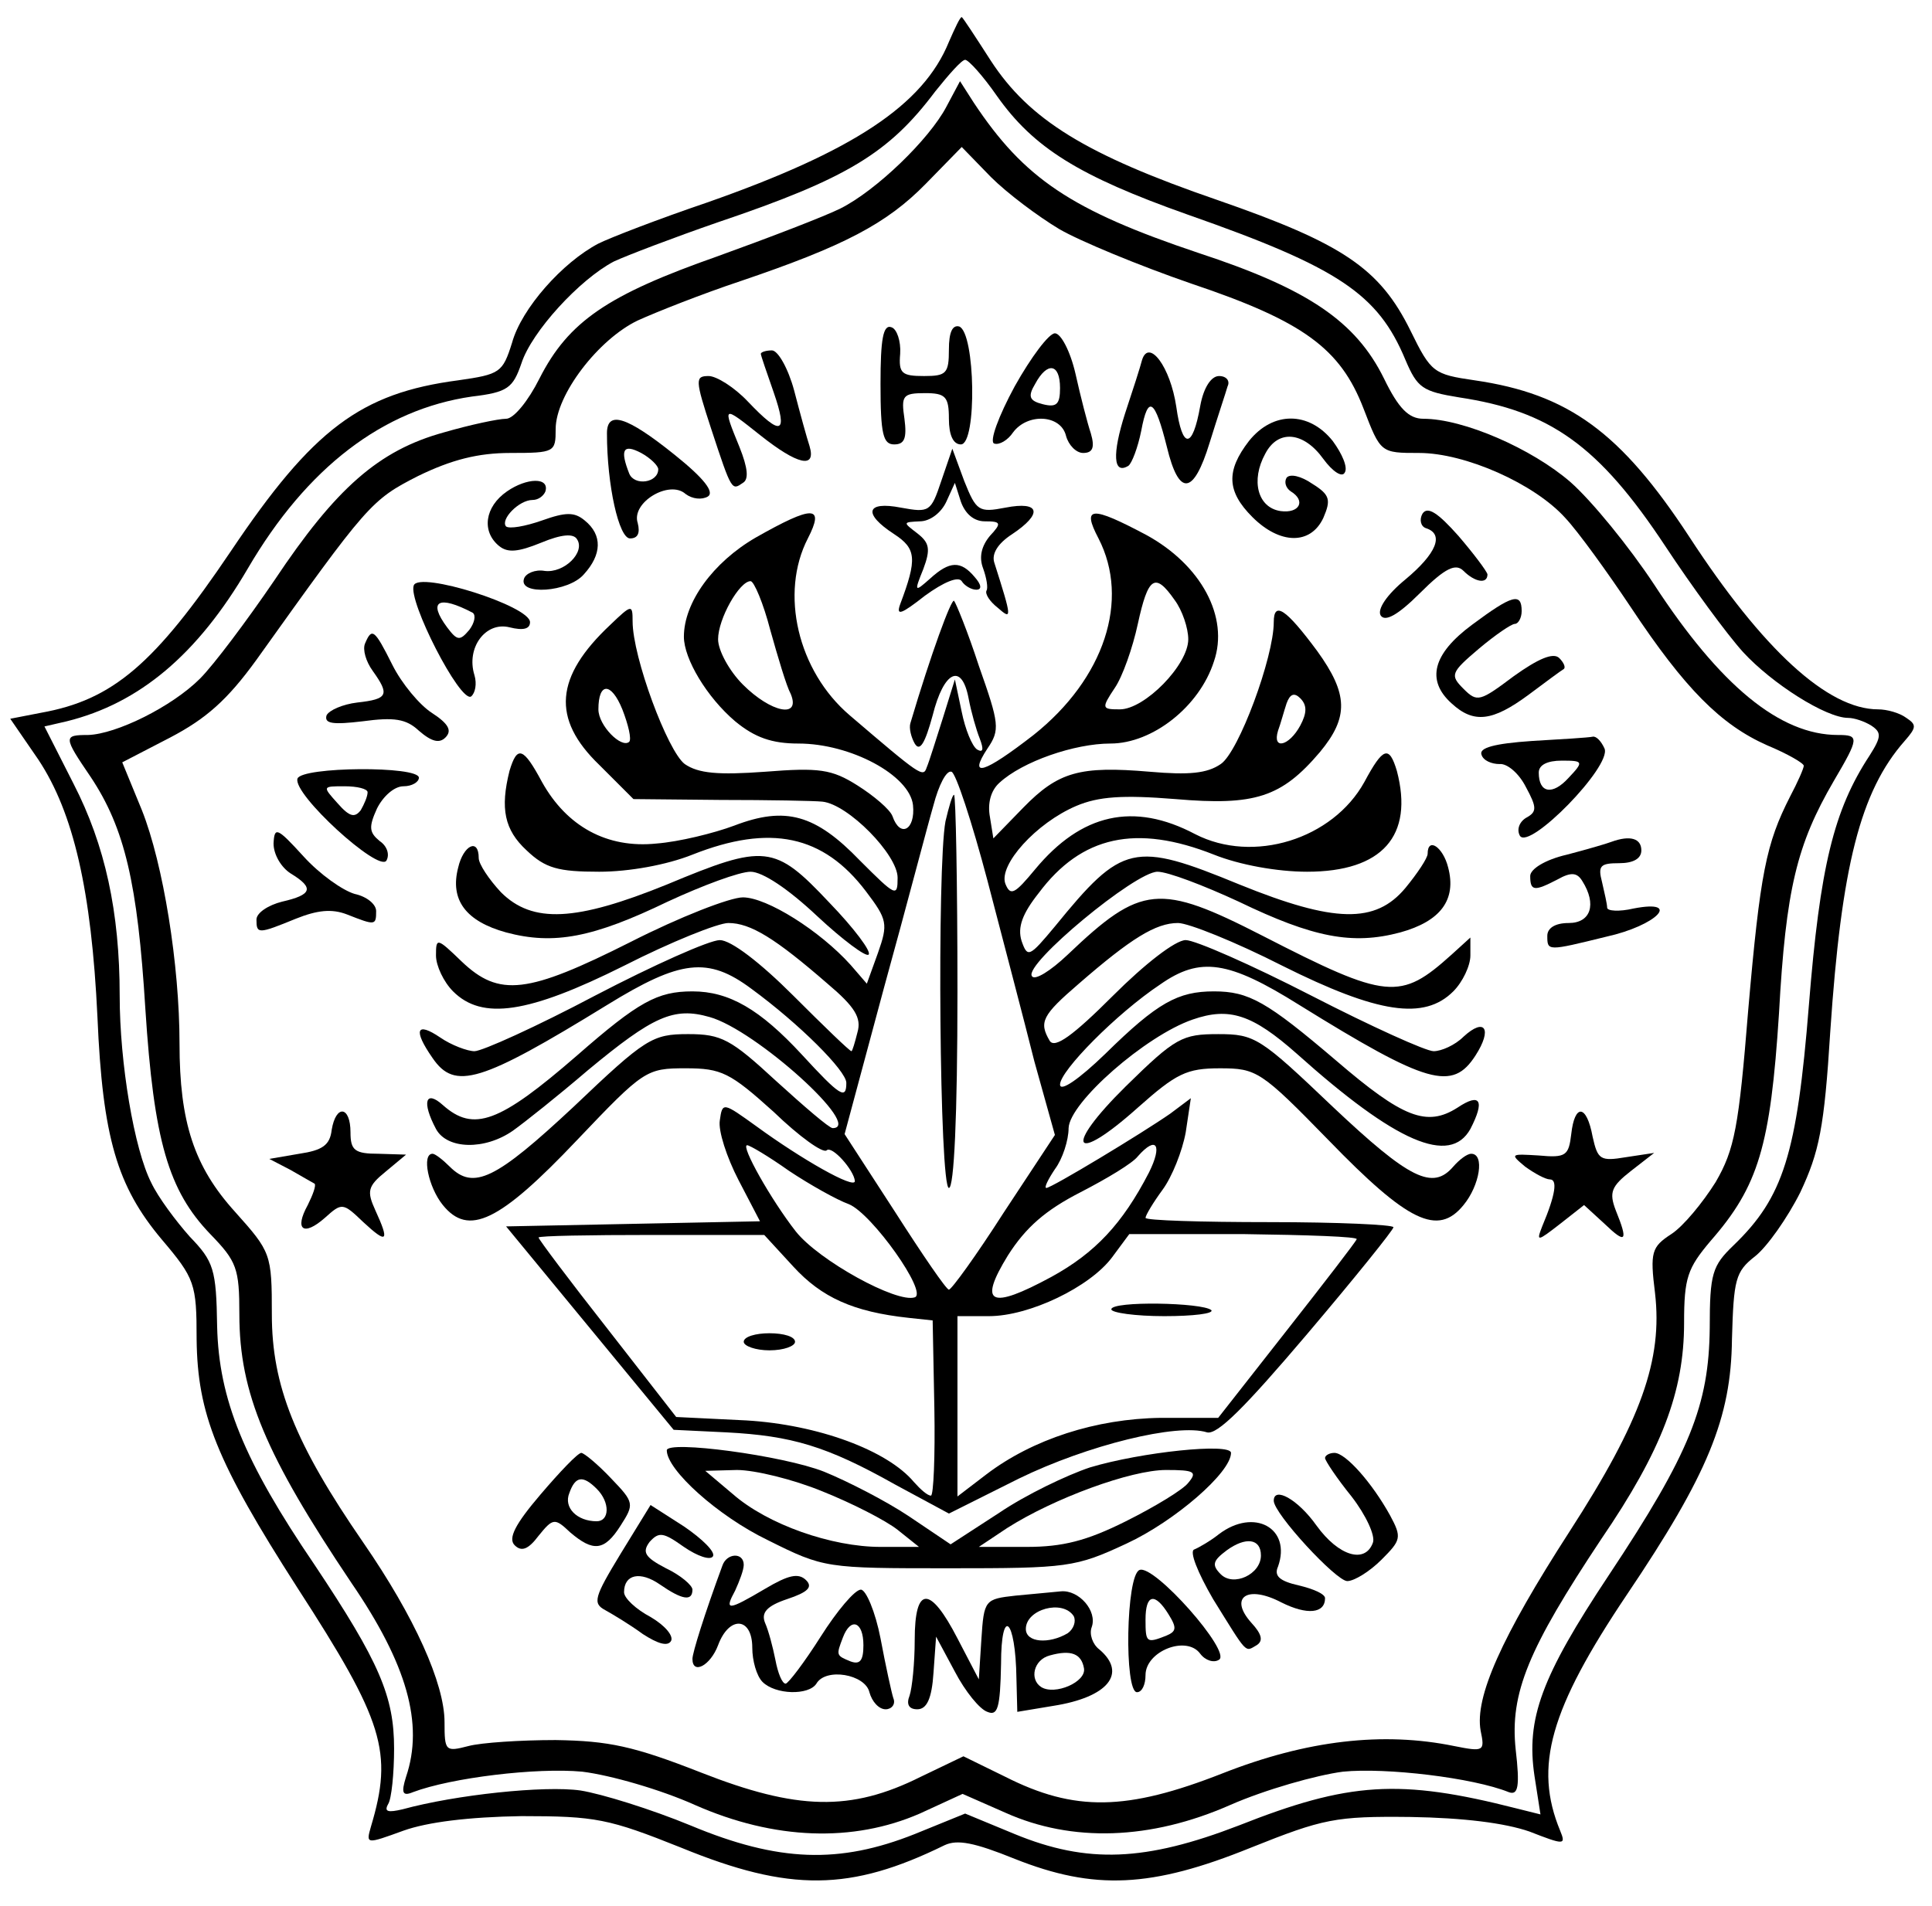 <?xml version="1.0" standalone="no"?>
<!DOCTYPE svg PUBLIC "-//W3C//DTD SVG 20010904//EN"
 "http://www.w3.org/TR/2001/REC-SVG-20010904/DTD/svg10.dtd">
<svg version="1.0" xmlns="http://www.w3.org/2000/svg"
 width="226pt" height="223pt" viewBox="0 0 226 223"
 preserveAspectRatio="xMidYMid meet">
<g transform="translate(0,223) scale(0.1,-0.1)"
fill="#000000" stroke="none">
<path d="M1110 2181 c-30 -74 -112 -128 -283 -188 -56 -19 -113 -41 -127 -48
-42 -22 -90 -76 -101 -116 -11 -35 -14 -37 -63 -44 -114 -15 -170 -57 -266
-200 -89 -132 -138 -174 -222 -189 l-36 -7 33 -48 c41 -62 62 -153 69 -301 6
-141 23 -198 75 -260 39 -46 41 -52 41 -117 1 -87 23 -143 118 -291 101 -156
112 -192 86 -279 -6 -21 -6 -21 38 -5 28 10 76 16 138 17 87 0 102 -3 187 -37
127 -52 198 -51 308 3 15 7 35 3 82 -16 93 -37 160 -34 276 13 85 34 99 37
187 36 62 -1 110 -7 139 -17 41 -16 43 -16 36 1 -31 75 -12 142 78 276 95 141
122 207 123 299 2 70 4 79 27 97 14 11 38 45 53 75 22 47 28 75 35 188 13 193
35 281 87 340 14 16 14 19 2 27 -8 6 -23 10 -33 10 -59 0 -135 70 -221 202
-80 122 -141 167 -251 183 -48 7 -51 9 -75 58 -36 73 -79 102 -226 153 -154
53 -220 94 -265 163 -18 28 -33 51 -34 51 -2 0 -8 -13 -15 -29z m56 -63 c43
-61 96 -94 223 -139 177 -62 223 -93 255 -170 14 -33 20 -37 63 -44 106 -16
163 -56 241 -174 31 -47 72 -103 91 -124 34 -37 97 -77 123 -77 7 0 19 -4 27
-9 12 -8 12 -13 -2 -35 -42 -64 -58 -130 -71 -292 -14 -175 -30 -225 -88 -281
-25 -24 -28 -33 -28 -97 -1 -90 -23 -146 -118 -289 -79 -119 -97 -168 -87
-235 l7 -45 -28 7 c-137 35 -196 31 -325 -20 -109 -42 -177 -45 -262 -10 l-58
24 -59 -24 c-88 -35 -159 -33 -262 10 -46 19 -104 37 -129 41 -42 6 -146 -5
-208 -22 -17 -4 -22 -3 -17 6 4 6 7 36 7 65 0 61 -17 101 -93 215 -83 122
-112 194 -114 279 -1 67 -4 76 -32 105 -16 18 -37 46 -45 63 -20 39 -37 140
-37 219 0 98 -17 176 -54 248 l-34 67 26 6 c85 21 153 78 212 179 69 118 158
186 262 201 42 5 48 10 58 39 12 37 68 98 108 119 15 7 70 28 122 46 151 51
200 81 254 153 16 20 31 37 35 37 4 0 21 -19 37 -42z"/>
<path d="M1107 2105 c-20 -38 -82 -98 -124 -119 -18 -9 -83 -34 -144 -56 -128
-45 -174 -76 -208 -143 -13 -26 -30 -47 -39 -47 -9 0 -42 -7 -73 -16 -76 -21
-126 -65 -198 -173 -32 -47 -71 -99 -87 -115 -33 -33 -98 -65 -131 -66 -29 0
-29 -2 3 -49 40 -60 55 -125 64 -271 10 -155 27 -213 76 -264 31 -32 34 -40
34 -94 0 -92 31 -165 131 -314 65 -95 85 -165 64 -227 -6 -19 -4 -23 8 -18 45
17 145 29 198 24 33 -4 92 -21 132 -39 93 -41 185 -44 263 -10 l50 23 50 -22
c78 -35 170 -32 263 9 41 18 101 35 132 39 50 5 152 -7 194 -24 11 -4 13 7 8
50 -7 66 15 118 100 246 71 104 97 173 97 253 0 53 4 64 31 96 56 64 70 111
80 266 8 146 21 198 64 272 30 51 30 54 5 54 -68 0 -138 58 -215 176 -29 44
-73 98 -98 120 -45 39 -125 74 -172 74 -17 0 -29 12 -46 47 -33 67 -89 105
-217 147 -149 50 -204 87 -263 176 l-16 25 -16 -30z m132 -143 c24 -14 94 -43
155 -64 131 -44 174 -76 201 -146 20 -52 20 -52 65 -52 54 0 135 -36 171 -76
15 -16 49 -63 77 -105 63 -95 105 -137 159 -161 24 -10 43 -21 43 -24 0 -3 -7
-19 -16 -36 -28 -55 -35 -89 -49 -250 -11 -137 -16 -163 -38 -201 -15 -24 -38
-52 -52 -61 -23 -15 -25 -21 -19 -69 9 -78 -16 -149 -100 -279 -80 -124 -111
-194 -104 -233 5 -24 4 -25 -31 -18 -83 17 -172 7 -271 -32 -112 -44 -173 -45
-254 -4 l-49 24 -50 -24 c-82 -41 -145 -39 -257 5 -79 31 -108 37 -170 38 -41
0 -87 -3 -102 -7 -27 -7 -28 -6 -28 28 0 45 -35 123 -95 210 -80 116 -107 184
-107 267 0 71 -1 73 -43 120 -48 53 -65 105 -65 197 0 92 -19 210 -44 273
l-23 56 56 29 c42 22 67 44 101 91 130 182 134 187 189 215 39 19 70 27 108
27 52 0 53 1 53 28 0 40 50 105 96 127 22 10 75 31 120 46 121 41 171 67 217
114 l42 43 34 -35 c19 -19 55 -46 80 -61z"/>
<path d="M1030 1781 c0 -59 3 -71 16 -71 12 0 15 7 12 30 -4 27 -2 30 24 30
24 0 28 -4 28 -30 0 -19 5 -30 14 -30 19 0 17 131 -2 138 -8 2 -12 -7 -12 -27
0 -28 -3 -31 -29 -31 -26 0 -30 3 -28 26 1 15 -4 29 -10 31 -10 4 -13 -14 -13
-66z"/>
<path d="M1187 1778 c-19 -35 -30 -65 -24 -67 6 -2 16 4 22 13 17 23 56 21 62
-4 3 -11 12 -20 20 -20 11 0 14 6 9 23 -4 12 -12 43 -18 70 -6 26 -17 47 -24
47 -7 0 -28 -28 -47 -62z m53 -2 c0 -19 -4 -23 -20 -19 -16 4 -18 9 -9 24 14
26 29 24 29 -5z"/>
<path d="M890 1816 c0 -2 7 -22 15 -45 17 -49 9 -52 -30 -11 -16 17 -37 30
-46 30 -16 0 -16 -4 3 -62 24 -73 24 -72 37 -63 7 4 6 17 -4 42 -20 49 -20 49
24 14 44 -35 66 -40 58 -13 -3 9 -11 38 -18 65 -7 26 -19 47 -26 47 -7 0 -13
-2 -13 -4z"/>
<path d="M1336 1809 c-2 -8 -11 -36 -20 -63 -15 -47 -14 -72 4 -61 4 3 11 21
15 41 8 43 16 37 30 -19 14 -58 31 -57 50 5 9 29 19 59 21 66 3 6 -1 12 -10
12 -9 0 -18 -13 -22 -35 -9 -51 -21 -51 -28 -1 -7 47 -32 80 -40 55z"/>
<path d="M710 1723 c0 -61 14 -123 27 -123 9 0 12 6 9 18 -8 24 37 51 56 34 8
-6 19 -7 26 -3 8 5 -4 21 -39 49 -56 45 -79 52 -79 25z m60 -42 c0 -16 -28
-20 -34 -5 -11 28 -7 35 14 24 11 -6 20 -15 20 -19z"/>
<path d="M1461 1714 c-27 -35 -26 -59 4 -89 32 -32 68 -33 83 -1 9 21 8 27
-13 40 -13 9 -26 12 -30 7 -3 -5 -1 -12 5 -16 18 -11 10 -26 -12 -23 -27 4
-35 36 -18 67 15 29 45 26 68 -6 11 -15 22 -22 25 -16 4 6 -3 22 -14 37 -28
35 -70 35 -98 0z"/>
<path d="M1101 1667 c-12 -36 -14 -37 -47 -31 -41 8 -45 -7 -8 -31 26 -17 27
-29 7 -82 -5 -14 1 -12 29 10 22 16 39 23 43 17 3 -5 11 -10 17 -10 7 0 6 6
-2 15 -16 19 -29 19 -52 -2 -18 -16 -19 -16 -8 11 9 24 7 31 -7 42 -17 13 -17
13 3 14 12 0 25 10 31 23 l10 22 7 -22 c5 -14 15 -23 28 -23 19 0 20 -2 6 -17
-10 -12 -13 -25 -8 -38 4 -11 6 -23 4 -26 -2 -4 4 -13 13 -20 17 -15 17 -13
-4 53 -3 10 4 22 21 33 36 24 33 39 -8 31 -31 -6 -34 -4 -48 31 l-14 38 -13
-38z"/>
<path d="M593 1655 c-26 -18 -30 -47 -9 -64 10 -8 22 -7 49 4 24 10 38 11 42
4 10 -15 -15 -40 -38 -37 -11 2 -22 -3 -24 -9 -7 -20 52 -16 70 5 21 23 22 46
1 63 -12 10 -22 10 -50 0 -20 -7 -38 -10 -42 -7 -7 8 15 31 31 31 7 0 13 5 15
10 5 17 -22 16 -45 0z"/>
<path d="M1664 1629 c-4 -7 -2 -15 4 -17 22 -7 12 -30 -24 -60 -22 -18 -33
-35 -29 -42 5 -8 20 0 46 26 30 30 42 35 51 26 13 -13 28 -16 28 -4 -1 4 -16
24 -34 45 -24 27 -36 35 -42 26z"/>
<path d="M884 1601 c-50 -29 -84 -76 -84 -116 0 -26 27 -71 60 -99 23 -19 43
-26 74 -26 61 0 130 -37 134 -72 3 -29 -15 -39 -24 -13 -3 8 -22 24 -41 36
-30 19 -45 21 -108 16 -55 -4 -78 -2 -94 9 -20 15 -61 125 -61 167 0 20 -1 20
-26 -4 -65 -61 -69 -110 -13 -164 l40 -40 102 -1 c56 0 110 -1 119 -2 30 -3
88 -62 88 -89 0 -23 -2 -22 -44 20 -52 54 -87 64 -147 41 -24 -9 -65 -19 -91
-21 -58 -6 -105 20 -134 72 -22 41 -29 43 -38 13 -11 -44 -6 -69 20 -93 22
-21 37 -25 85 -25 35 0 79 8 109 20 91 36 153 23 203 -43 25 -33 26 -38 14
-72 l-13 -36 -19 22 c-36 40 -98 79 -126 79 -15 0 -74 -23 -131 -52 -121 -61
-154 -65 -198 -23 -29 28 -30 28 -30 7 0 -12 9 -31 20 -42 34 -34 88 -26 200
30 55 28 110 50 122 50 26 0 55 -18 116 -71 32 -27 40 -40 35 -57 -3 -12 -6
-22 -7 -22 -2 0 -32 29 -68 65 -39 39 -73 65 -86 65 -12 0 -77 -29 -146 -65
-68 -36 -132 -65 -141 -65 -8 0 -27 7 -40 16 -28 19 -32 9 -9 -24 26 -38 56
-29 204 62 86 53 118 57 169 19 56 -41 111 -96 111 -110 0 -20 -7 -16 -52 33
-49 53 -85 74 -128 74 -41 0 -63 -12 -135 -75 -91 -79 -121 -90 -157 -58 -20
18 -25 4 -8 -28 13 -24 57 -25 90 -2 14 10 53 41 88 71 76 63 100 74 142 62
54 -15 181 -130 144 -130 -4 0 -33 25 -66 55 -53 49 -64 55 -103 55 -42 0 -50
-5 -134 -85 -91 -85 -117 -98 -145 -70 -8 8 -17 15 -20 15 -13 0 -5 -39 12
-60 30 -37 66 -20 157 76 78 82 81 84 127 84 42 0 52 -5 103 -51 30 -29 58
-49 62 -45 6 6 32 -23 33 -36 0 -10 -63 26 -115 64 -39 28 -40 29 -43 7 -2
-12 8 -43 22 -70 l25 -48 -148 -3 -149 -3 98 -119 98 -119 62 -3 c76 -4 117
-16 197 -61 l63 -34 82 41 c80 39 185 65 220 54 12 -3 44 29 117 115 56 66
101 122 101 125 0 3 -65 6 -145 6 -80 0 -145 2 -145 5 0 3 9 18 20 33 11 15
23 45 27 67 l6 40 -24 -18 c-33 -23 -139 -87 -145 -87 -3 0 2 10 10 22 9 12
16 34 16 48 1 30 90 108 145 127 43 15 70 6 122 -40 116 -104 179 -131 203
-88 17 33 12 43 -15 25 -36 -23 -64 -12 -142 55 -81 69 -102 81 -143 81 -42 0
-66 -13 -127 -73 -31 -30 -53 -45 -53 -36 0 16 66 83 117 117 47 33 80 28 163
-24 150 -93 179 -101 206 -59 20 31 11 45 -14 22 -10 -10 -26 -17 -35 -17 -9
0 -73 29 -143 65 -70 36 -136 65 -147 65 -12 0 -48 -28 -85 -65 -47 -47 -68
-62 -74 -53 -13 22 -9 30 34 67 61 53 90 71 116 71 12 0 67 -22 122 -50 112
-56 166 -64 200 -30 11 11 20 30 20 42 l0 21 -22 -20 c-60 -54 -75 -53 -221
22 -121 62 -142 60 -228 -22 -20 -19 -39 -31 -42 -25 -9 14 121 122 147 122
12 0 54 -16 95 -35 87 -42 133 -51 189 -36 47 13 66 38 56 76 -6 24 -24 36
-24 16 0 -5 -12 -23 -26 -40 -35 -42 -83 -41 -194 4 -124 51 -137 48 -216 -49
-30 -36 -32 -37 -39 -17 -5 16 1 32 20 56 50 67 114 81 205 45 30 -12 74 -20
109 -20 88 0 125 42 105 118 -9 30 -16 28 -38 -13 -37 -67 -130 -96 -198 -61
-72 38 -133 24 -187 -41 -24 -29 -29 -32 -35 -17 -8 22 36 71 83 91 26 11 54
13 116 8 93 -8 124 2 169 55 34 41 33 68 -3 118 -37 50 -51 59 -51 34 0 -41
-41 -152 -62 -166 -16 -11 -37 -13 -83 -9 -82 7 -107 0 -148 -42 l-35 -36 -4
25 c-3 16 1 31 11 40 27 25 88 46 130 46 49 0 104 43 121 96 18 52 -15 113
-79 148 -64 34 -76 34 -56 -4 37 -72 7 -164 -76 -230 -58 -45 -77 -51 -54 -16
15 22 14 29 -10 97 -13 40 -27 74 -29 76 -3 3 -27 -62 -51 -143 -2 -6 1 -17 5
-24 6 -10 12 0 21 33 13 52 34 62 42 20 3 -16 9 -37 13 -47 5 -13 4 -17 -3
-13 -6 4 -14 24 -18 44 l-8 38 -14 -45 c-8 -25 -16 -51 -19 -58 -4 -12 -7 -10
-90 61 -61 52 -82 143 -49 207 20 39 6 39 -61 1z m17 -108 c9 -32 19 -66 24
-75 12 -29 -23 -22 -56 11 -16 16 -29 40 -29 53 0 24 25 68 38 68 4 0 15 -26
23 -57z m473 35 c9 -12 16 -33 16 -46 0 -30 -51 -82 -80 -82 -21 0 -22 1 -6
25 9 13 21 47 27 75 12 55 20 61 43 28z m-638 -166 c-9 -8 -36 19 -36 38 0 32
15 32 28 0 7 -18 11 -35 8 -38z m785 19 c-13 -24 -33 -29 -26 -6 3 8 7 23 10
32 4 11 9 13 16 6 8 -8 8 -17 0 -32z m-366 -181 c18 -69 43 -164 55 -212 l24
-86 -60 -91 c-32 -50 -61 -90 -64 -90 -3 0 -31 41 -63 91 l-59 91 46 171 c26
94 51 190 58 214 6 23 15 41 21 39 5 -1 24 -59 42 -127z m-232 -340 c24 -16
56 -34 70 -39 27 -11 93 -104 77 -109 -21 -7 -112 43 -139 77 -29 37 -65 101
-57 101 3 0 25 -13 49 -30z m421 -2 c-31 -60 -63 -94 -114 -122 -72 -39 -86
-32 -51 25 21 33 44 53 85 74 31 16 61 34 67 42 22 25 29 13 13 -19z m-416
-110 c33 -36 70 -53 135 -60 l28 -3 2 -103 c1 -56 -1 -102 -4 -102 -4 0 -12 7
-20 16 -31 37 -112 67 -196 72 l-82 4 -81 104 c-44 56 -80 104 -80 106 0 2 60
3 132 3 l132 0 34 -37z m659 32 c-1 -3 -38 -51 -82 -107 l-80 -102 -67 0 c-76
-1 -150 -25 -204 -66 l-34 -26 0 105 0 106 37 0 c47 0 118 34 144 69 l20 27
134 0 c74 -1 134 -3 132 -6z"/>
<path d="M1106 1269 c-10 -53 -7 -429 4 -429 6 0 10 83 10 230 0 127 -2 230
-4 230 -2 0 -6 -14 -10 -31z"/>
<path d="M870 660 c0 -5 14 -10 30 -10 17 0 30 5 30 10 0 6 -13 10 -30 10 -16
0 -30 -4 -30 -10z"/>
<path d="M1300 698 c0 -4 28 -8 62 -8 34 0 58 3 55 7 -10 9 -117 11 -117 1z"/>
<path d="M484 1545 c-7 -18 54 -137 67 -130 5 4 7 15 4 25 -10 32 13 63 41 56
16 -4 24 -2 24 6 0 19 -130 60 -136 43z m69 -32 c4 -3 2 -12 -4 -20 -11 -13
-14 -13 -26 3 -23 31 -10 38 30 17z"/>
<path d="M1722 1499 c-46 -34 -54 -65 -24 -92 26 -24 48 -21 90 10 20 15 39
29 41 30 3 2 0 8 -5 13 -7 7 -25 -1 -53 -21 -40 -30 -43 -31 -59 -15 -16 16
-15 19 18 47 19 16 38 29 42 29 4 0 8 7 8 15 0 22 -11 19 -58 -16z"/>
<path d="M427 1477 c-3 -7 1 -21 9 -32 20 -28 18 -33 -18 -37 -17 -2 -33 -9
-36 -15 -3 -10 8 -11 42 -7 37 5 51 3 66 -11 15 -13 24 -15 31 -8 8 8 4 16
-16 29 -14 9 -35 34 -46 56 -21 42 -24 44 -32 25z"/>
<path d="M1792 1363 c-44 -3 -62 -8 -59 -16 2 -7 12 -11 21 -11 9 1 23 -11 31
-27 13 -24 13 -29 0 -36 -8 -5 -11 -14 -7 -21 11 -17 107 81 99 102 -4 9 -10
15 -14 14 -4 -1 -36 -3 -71 -5z m43 -43 c-19 -21 -35 -18 -35 6 0 9 10 14 27
14 25 0 26 -1 8 -20z"/>
<path d="M348 1319 c-6 -18 95 -110 104 -96 4 7 1 17 -8 23 -12 10 -13 16 -3
38 7 14 20 26 31 26 10 0 18 5 18 10 0 14 -137 13 -142 -1z m82 -16 c0 -5 -4
-14 -8 -21 -7 -9 -13 -8 -27 8 -18 20 -18 20 8 20 15 0 27 -3 27 -7z"/>
<path d="M320 1243 c0 -13 9 -28 20 -35 28 -17 25 -25 -10 -33 -16 -4 -30 -13
-30 -21 0 -17 2 -17 46 1 25 10 42 12 60 5 33 -13 34 -13 34 4 0 8 -11 17 -25
20 -14 4 -41 23 -60 44 -31 34 -34 35 -35 15z"/>
<path d="M1885 1245 c-5 -2 -29 -9 -52 -15 -26 -6 -43 -17 -43 -25 0 -18 5
-18 32 -4 16 9 23 8 29 -2 17 -27 10 -49 -16 -49 -16 0 -25 -6 -25 -15 0 -18
0 -18 69 -1 59 13 89 44 32 33 -17 -4 -31 -3 -31 1 0 4 -3 17 -6 30 -5 19 -2
22 20 22 16 0 26 5 26 15 0 14 -13 18 -35 10z"/>
<path d="M536 1215 c-10 -38 9 -63 56 -76 56 -15 102 -6 189 36 41 19 84 35
97 35 14 0 44 -20 78 -52 30 -28 57 -48 60 -45 4 3 -17 31 -46 61 -64 68 -75
69 -190 21 -106 -43 -157 -46 -194 -9 -14 15 -26 33 -26 40 0 24 -18 15 -24
-11z"/>
<path d="M1317 959 c-74 -73 -62 -93 14 -25 45 40 57 46 96 46 43 0 48 -3 127
-84 93 -96 128 -113 158 -76 19 23 25 60 9 60 -5 0 -14 -7 -21 -15 -24 -28
-51 -15 -141 70 -85 81 -91 85 -134 85 -42 0 -50 -4 -108 -61z"/>
<path d="M388 908 c-2 -18 -11 -24 -38 -28 l-35 -6 25 -13 c14 -8 26 -15 28
-16 2 -2 -2 -13 -8 -25 -16 -29 -5 -37 20 -15 20 18 21 18 45 -5 28 -26 31
-23 14 14 -10 22 -9 28 12 45 l24 20 -32 1 c-28 0 -33 4 -33 25 0 31 -17 33
-22 3z"/>
<path d="M1838 903 c-3 -25 -6 -28 -38 -25 -33 2 -34 2 -16 -13 11 -8 24 -15
29 -15 9 0 7 -17 -9 -55 -7 -18 -6 -18 21 3 l28 22 24 -22 c25 -24 28 -21 13
16 -8 21 -5 28 18 46 l27 21 -33 -5 c-30 -5 -33 -3 -39 24 -7 38 -21 39 -25 3z"/>
<path d="M780 533 c0 -23 60 -77 118 -105 66 -33 68 -33 212 -33 139 0 148 1
208 29 56 26 122 83 122 106 0 12 -105 1 -165 -17 -27 -9 -75 -32 -106 -53
l-57 -37 -49 33 c-27 18 -72 41 -99 52 -48 19 -184 37 -184 25z m182 -48 c35
-14 74 -34 88 -45 l25 -20 -45 0 c-57 0 -132 26 -173 62 l-32 27 37 1 c21 0
66 -11 100 -25z m428 10 c-6 -8 -39 -28 -73 -45 -46 -23 -74 -30 -116 -30
l-56 0 33 22 c55 35 145 68 186 68 33 0 37 -2 26 -15z"/>
<path d="M632 481 c-29 -34 -38 -51 -30 -59 8 -8 16 -5 28 11 17 21 19 21 37
4 27 -23 40 -22 59 8 16 25 16 27 -11 55 -16 17 -32 30 -35 30 -4 0 -25 -22
-48 -49z m66 7 c16 -16 15 -38 0 -38 -23 0 -39 16 -32 33 7 20 16 21 32 5z"/>
<path d="M1550 524 c0 -3 14 -24 31 -45 17 -22 28 -46 25 -54 -9 -25 -40 -16
-66 20 -22 31 -50 46 -50 29 0 -15 73 -94 86 -94 8 0 26 11 40 25 23 23 24 26
10 52 -21 38 -52 73 -65 73 -6 0 -11 -3 -11 -6z"/>
<path d="M726 412 c-31 -51 -33 -58 -18 -66 9 -5 29 -17 44 -28 17 -11 29 -15
33 -8 3 6 -7 18 -24 28 -17 9 -31 22 -31 29 0 21 19 25 42 9 26 -18 38 -20 38
-6 0 5 -14 17 -31 25 -25 13 -28 19 -19 31 11 12 16 11 40 -6 16 -11 31 -16
34 -11 3 5 -12 20 -34 35 l-39 25 -35 -57z"/>
<path d="M1426 435 c-10 -8 -24 -16 -29 -18 -6 -2 4 -27 22 -58 41 -66 37 -62
51 -54 8 5 6 13 -6 26 -27 30 -5 45 35 24 30 -15 51 -13 51 5 0 5 -14 11 -31
15 -22 5 -29 11 -24 22 16 45 -28 69 -69 38z m49 -25 c0 -22 -32 -37 -47 -22
-11 11 -9 16 7 28 22 16 40 14 40 -6z"/>
<path d="M845 398 c-21 -57 -35 -102 -35 -109 0 -19 21 -8 30 16 13 35 40 33
40 -3 0 -15 5 -33 12 -40 15 -15 54 -16 63 -2 11 19 57 11 62 -10 3 -11 11
-20 19 -20 7 0 12 6 9 13 -2 6 -9 38 -15 70 -6 31 -17 57 -23 57 -7 0 -28 -25
-47 -55 -19 -30 -38 -55 -41 -55 -4 0 -9 12 -12 28 -3 15 -8 34 -12 43 -5 12
2 20 26 28 24 8 30 14 22 22 -9 9 -21 6 -48 -10 -44 -26 -48 -26 -35 -2 5 11
10 24 10 30 0 15 -20 14 -25 -1z m165 -93 c0 -18 -4 -23 -15 -19 -17 7 -17 7
-9 28 9 24 24 19 24 -9z"/>
<path d="M1333 393 c-16 -6 -18 -143 -3 -143 6 0 10 9 10 20 0 28 48 47 64 25
6 -8 16 -11 22 -7 15 9 -76 112 -93 105z m34 -52 c10 -16 9 -20 -3 -25 -23 -9
-24 -8 -24 19 0 30 11 32 27 6z"/>
<path d="M1188 363 c-36 -4 -37 -5 -40 -51 l-3 -47 -25 48 c-32 62 -50 62 -50
-2 0 -27 -3 -56 -6 -65 -4 -10 -1 -16 9 -16 11 0 17 12 19 43 l3 42 22 -41
c12 -23 29 -44 38 -47 12 -5 15 4 16 56 0 68 17 54 18 -17 l1 -39 42 7 c64 10
87 38 54 66 -8 6 -12 18 -9 26 7 19 -15 44 -36 42 -9 -1 -33 -3 -53 -5z m68
-24 c3 -6 0 -15 -7 -20 -22 -13 -49 -11 -49 5 0 23 43 35 56 15z m12 -61 c3
-16 -34 -32 -50 -22 -14 9 -9 32 10 37 25 7 37 2 40 -15z"/>
</g>
</svg>
